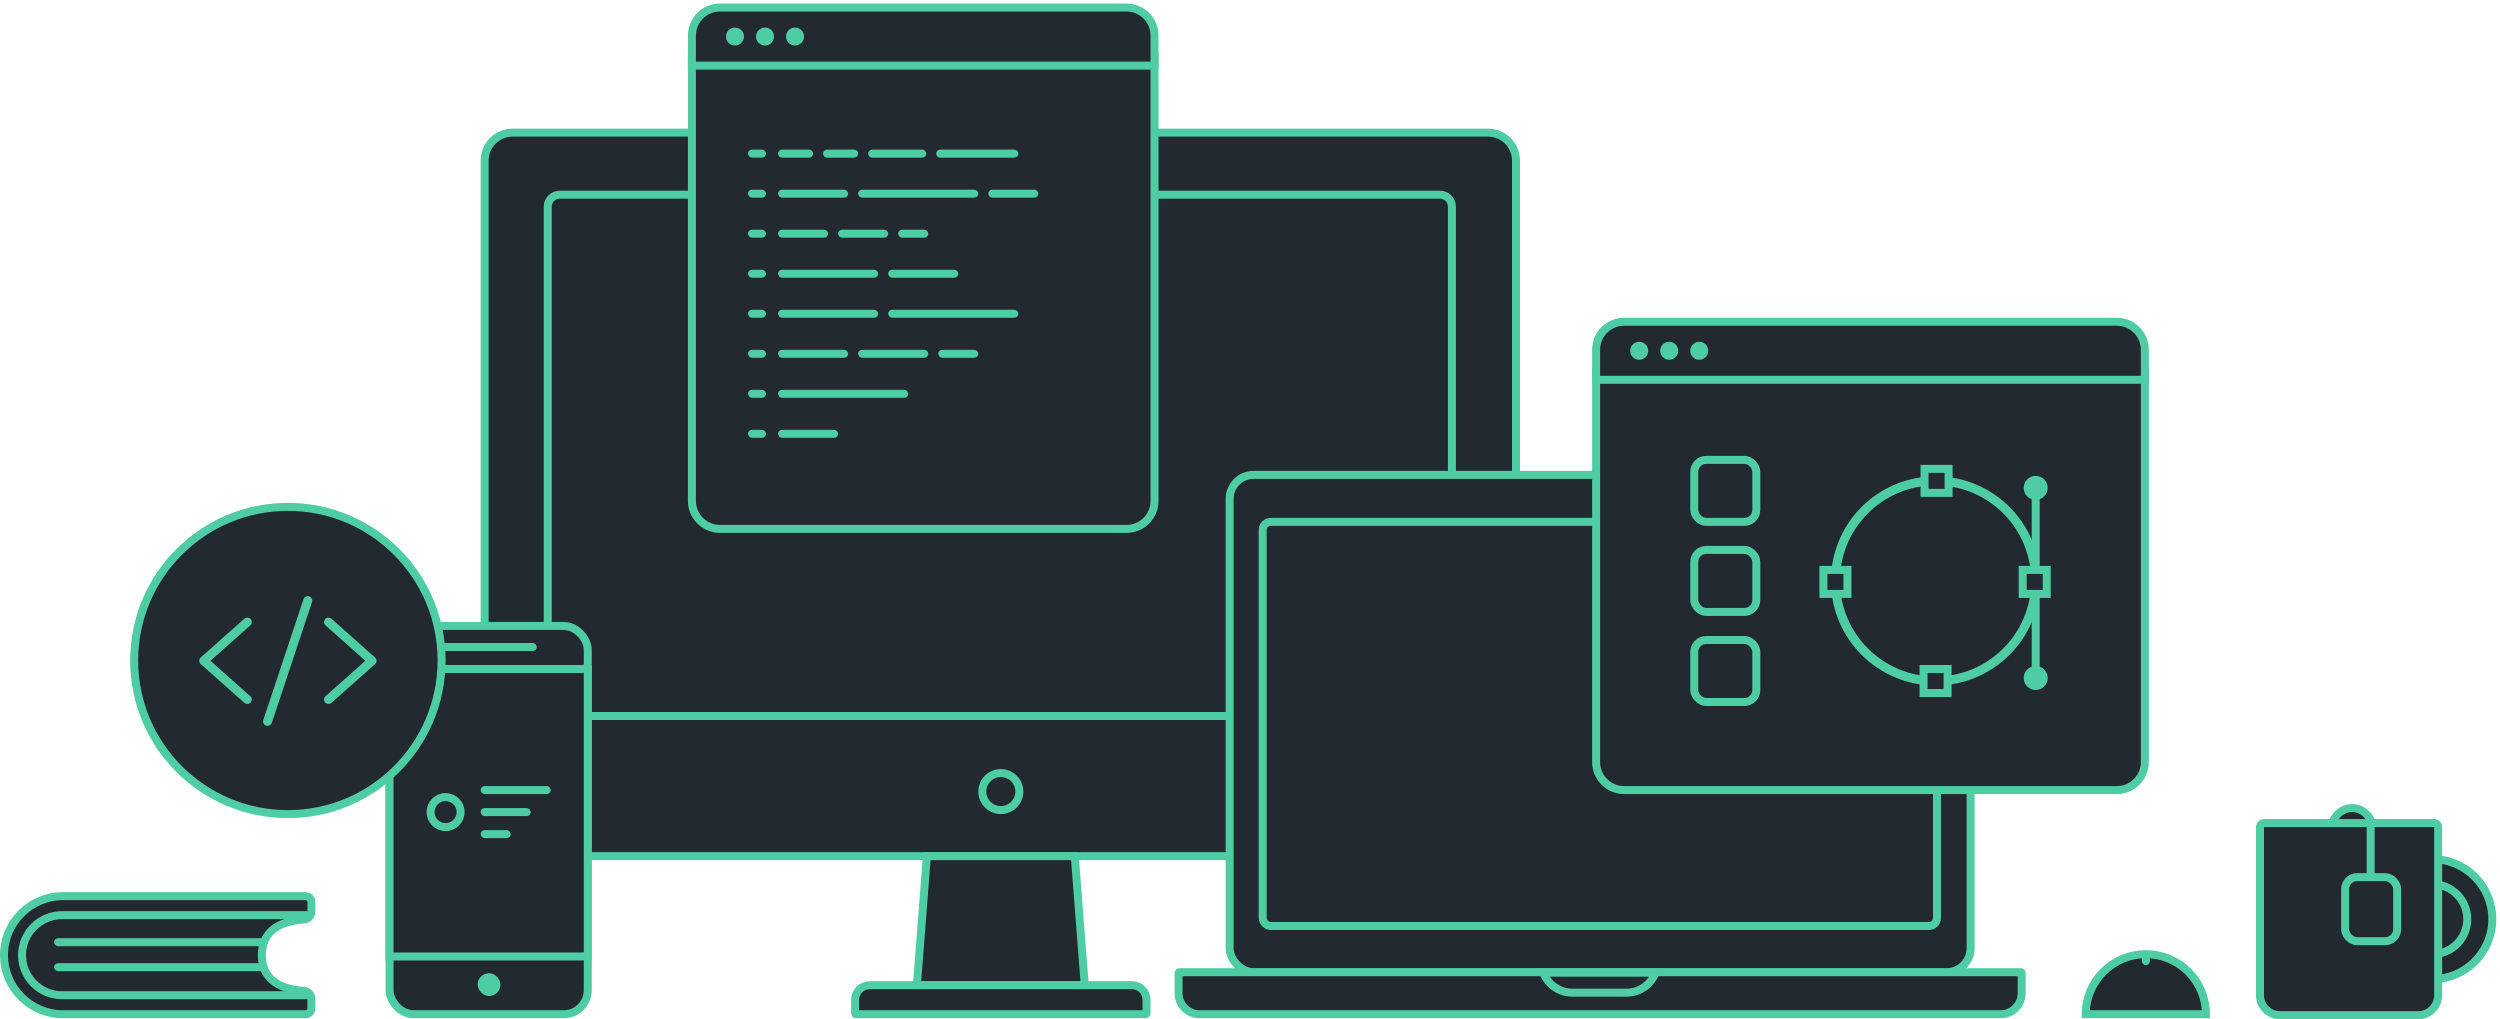 <?xml version="1.0" encoding="UTF-8"?>
<svg width="650px" height="265px" viewBox="0 0 650 265" version="1.1" xmlns="http://www.w3.org/2000/svg" xmlns:xlink="http://www.w3.org/1999/xlink">
    <!-- Generator: Sketch 59 (86127) - https://sketch.com -->
    <title>Group 32</title>
    <desc>Created with Sketch.</desc>
    <g id="Website" stroke="none" stroke-width="1" fill="none" fill-rule="evenodd">
        <g id="Group-32" transform="translate(0, 3)">
            <path d="M126.008,38.765 C126.008,34.738 129.264,31.482 133.298,31.482 L386.872,31.482 C390.899,31.482 394.162,34.74 394.162,38.765 L394.162,212.307 C394.162,216.334 390.906,219.591 386.872,219.591 L133.298,219.591 C129.271,219.591 126.008,216.332 126.008,212.307 L126.008,38.765 Z" id="Case" stroke="#4ecca3" stroke-width="2.081" fill="#232931"></path>
            <path d="M142.41,50.737 C142.41,49.012 143.813,47.613 145.536,47.613 L374.374,47.613 C376.103,47.613 377.5,49.004 377.5,50.737 L377.5,180.042 C377.5,181.766 376.097,183.166 374.374,183.166 L145.536,183.166 C143.807,183.166 142.41,181.774 142.41,180.042 L142.41,50.737 Z" id="Case" stroke="#4ecca3" stroke-width="2.081" fill="#232931"></path>
            <path d="M240.99,219.591 L279.441,219.591 L282.037,253.154 L238.394,253.154 L240.99,219.591 Z" id="Case" stroke="#4ecca3" stroke-width="2.081" fill="#232931"></path>
            <path d="M222.334,253.411 L222.334,256.927 C222.334,259.007 224.024,260.699 226.104,260.699 L294.326,260.699 C296.402,260.699 298.096,259.007 298.096,256.927 L298.096,253.411 C298.096,253.266 297.984,253.154 297.835,253.154 L222.596,253.154 C222.45,253.154 222.334,253.269 222.334,253.411 Z" id="Keyboard" stroke="#4ecca3" stroke-width="2.081" fill="#232931" transform="translate(260.215, 256.927) scale(1, -1) translate(-260.215, -256.927) "></path>
            <ellipse id="Oval-6" stroke="#4ecca3" stroke-width="2.081" cx="260.215" cy="202.809" rx="4.816" ry="4.813"></ellipse>
            <rect id="Case" stroke="#4ecca3" stroke-width="2.081" fill="#232931" x="101.275" y="159.75" width="51.547" height="100.949" rx="6.244"></rect>
            <path d="M101.275,170.937 L152.822,170.937 L152.822,245.687 L101.275,245.687 L101.275,170.937 Z" id="Case" stroke="#4ecca3" stroke-width="2.081" fill="#232931"></path>
            <rect id="Rectangle-11" fill="#4ecca3" x="114.812" y="164.173" width="24.733" height="2.081" rx="1.041"></rect>
            <rect id="Rectangle-11" fill="#4ecca3" x="124.185" y="250.032" width="5.936" height="5.932" rx="2.966"></rect>
            <ellipse id="Oval-6" stroke="#4ecca3" stroke-width="2.081" fill="#232931" cx="115.854" cy="208.143" rx="3.905" ry="3.903"></ellipse>
            <rect id="Rectangle-11" fill="#4ecca3" x="124.966" y="201.378" width="18.224" height="2.081" rx="1.041"></rect>
            <rect id="Rectangle-11" fill="#4ecca3" x="124.966" y="207.102" width="13.017" height="2.081" rx="1.041"></rect>
            <rect id="Rectangle-11" fill="#4ecca3" x="124.966" y="212.826" width="7.81" height="2.081" rx="1.041"></rect>
            <ellipse id="Oval-7" stroke="#4ecca3" stroke-width="2.081" fill="#232931" cx="74.849" cy="168.726" rx="39.964" ry="39.937"></ellipse>
            <rect id="Case" stroke="#4ecca3" stroke-width="2.081" fill="#232931" x="319.705" y="120.463" width="192.654" height="129.309" rx="6.244"></rect>
            <path d="M306.426,250.026 L306.426,255.235 C306.426,258.248 308.874,260.699 311.888,260.699 L520.176,260.699 C523.187,260.699 525.638,258.25 525.638,255.235 L525.638,250.026 C525.638,249.884 525.525,249.772 525.379,249.772 L306.685,249.772 C306.539,249.772 306.426,249.884 306.426,250.026 Z" id="Keyboard" stroke="#4ecca3" stroke-width="2.081" fill="#232931"></path>
            <path d="M430.429,249.889 L401.27,249.888 C402.434,252.961 405.402,255.092 408.808,255.092 L422.891,255.092 C426.297,255.092 429.265,252.962 430.429,249.889 Z" id="Notch" stroke="#4ecca3" stroke-width="2.081" fill="#232931"></path>
            <rect id="Screen" stroke="#4ecca3" stroke-width="2.081" fill="#232931" x="328.295" y="132.691" width="175.32" height="105.073" rx="2.081"></rect>
            <ellipse id="Oval-3" fill="#293347" cx="254.358" cy="49.954" rx="1.302" ry="1.301"></ellipse>
            <path d="M179.899,11.968 L300.178,11.968 L300.178,127.228 C300.178,131.249 296.909,134.512 292.886,134.512 L187.191,134.512 C183.166,134.512 179.899,131.248 179.899,127.228 L179.899,11.968 Z" id="Case" stroke="#4ecca3" stroke-width="2.081" fill="#232931"></path>
            <path d="M179.899,6.238 C179.899,2.22 183.169,-1.041 187.191,-1.041 L292.886,-1.041 C296.913,-1.041 300.178,2.216 300.178,6.238 L300.178,14.05 L179.899,14.05 L179.899,6.238 Z" id="Case" stroke="#4ecca3" stroke-width="2.081" fill="#232931"></path>
            <ellipse id="Oval-5" fill="#4ecca3" cx="191.094" cy="6.504" rx="2.343" ry="2.342"></ellipse>
            <ellipse id="Oval-5" fill="#4ecca3" cx="198.904" cy="6.504" rx="2.343" ry="2.342"></ellipse>
            <ellipse id="Oval-5" fill="#4ecca3" cx="206.714" cy="6.504" rx="2.343" ry="2.342"></ellipse>
            <rect id="Rectangle-11" fill="#4ecca3" x="194.478" y="87.94" width="4.686" height="2.081" rx="1.041"></rect>
            <rect id="Rectangle-11" fill="#4ecca3" x="194.478" y="35.905" width="4.686" height="2.081" rx="1.041"></rect>
            <path d="M203.329,35.905 L210.36,35.905 C210.935,35.905 211.401,36.371 211.401,36.945 C211.401,37.52 210.935,37.986 210.36,37.986 L203.329,37.986 C202.754,37.986 202.288,37.52 202.288,36.945 C202.288,36.371 202.754,35.905 203.329,35.905 Z" id="Rectangle-11" fill="#4ecca3"></path>
            <path d="M215.045,35.905 L222.075,35.905 C222.65,35.905 223.116,36.371 223.116,36.945 C223.116,37.52 222.65,37.986 222.075,37.986 L215.045,37.986 C214.47,37.986 214.004,37.52 214.004,36.945 C214.004,36.371 214.47,35.905 215.045,35.905 Z" id="Rectangle-11" fill="#4ecca3"></path>
            <path d="M226.76,35.905 L239.779,35.905 C240.354,35.905 240.82,36.371 240.82,36.945 C240.82,37.52 240.354,37.986 239.779,37.986 L226.76,37.986 C226.186,37.986 225.72,37.52 225.72,36.945 C225.72,36.371 226.186,35.905 226.76,35.905 Z" id="Rectangle-11" fill="#4ecca3"></path>
            <path d="M244.464,35.905 L263.731,35.905 C264.305,35.905 264.771,36.371 264.771,36.945 C264.771,37.52 264.305,37.986 263.731,37.986 L244.464,37.986 C243.889,37.986 243.423,37.52 243.423,36.945 C243.423,36.371 243.889,35.905 244.464,35.905 Z" id="Rectangle-11" fill="#4ecca3"></path>
            <rect id="Rectangle-11" fill="#4ecca3" x="194.478" y="46.312" width="4.686" height="2.081" rx="1.041"></rect>
            <rect id="Rectangle-11" fill="#4ecca3" x="194.478" y="56.719" width="4.686" height="2.081" rx="1.041"></rect>
            <rect id="Rectangle-11" fill="#4ecca3" x="194.478" y="67.126" width="4.686" height="2.081" rx="1.041"></rect>
            <rect id="Rectangle-11" fill="#4ecca3" x="194.478" y="77.533" width="4.686" height="2.081" rx="1.041"></rect>
            <rect id="Rectangle-11" fill="#4ecca3" x="194.478" y="98.348" width="4.686" height="2.081" rx="1.041"></rect>
            <rect id="Rectangle-11" fill="#4ecca3" x="194.478" y="108.755" width="4.686" height="2.081" rx="1.041"></rect>
            <rect id="Rectangle-11" fill="#4ecca3" x="202.288" y="46.312" width="18.224" height="2.081" rx="1.041"></rect>
            <rect id="Rectangle-11" fill="#4ecca3" x="223.116" y="46.312" width="31.241" height="2.081" rx="1.041"></rect>
            <rect id="Rectangle-11" fill="#4ecca3" x="256.961" y="46.312" width="13.017" height="2.081" rx="1.041"></rect>
            <rect id="Rectangle-11" fill="#4ecca3" x="202.288" y="56.719" width="13.017" height="2.081" rx="1.041"></rect>
            <rect id="Rectangle-11" fill="#4ecca3" x="217.909" y="56.719" width="13.017" height="2.081" rx="1.041"></rect>
            <rect id="Rectangle-11" fill="#4ecca3" x="233.53" y="56.719" width="7.81" height="2.081" rx="1.041"></rect>
            <rect id="Rectangle-11" fill="#4ecca3" x="202.288" y="67.126" width="26.035" height="2.081" rx="1.041"></rect>
            <rect id="Rectangle-11" fill="#4ecca3" x="230.926" y="67.126" width="18.224" height="2.081" rx="1.041"></rect>
            <rect id="Rectangle-11" fill="#4ecca3" x="202.288" y="77.533" width="26.035" height="2.081" rx="1.041"></rect>
            <rect id="Rectangle-11" fill="#4ecca3" x="230.926" y="77.533" width="33.845" height="2.081" rx="1.041"></rect>
            <rect id="Rectangle-11" fill="#4ecca3" x="202.288" y="87.94" width="18.224" height="2.081" rx="1.041"></rect>
            <rect id="Rectangle-11" fill="#4ecca3" x="223.116" y="87.94" width="18.224" height="2.081" rx="1.041"></rect>
            <rect id="Rectangle-11" fill="#4ecca3" x="243.944" y="87.94" width="10.414" height="2.081" rx="1.041"></rect>
            <rect id="Rectangle-11" fill="#4ecca3" x="202.288" y="98.348" width="33.845" height="2.081" rx="1.041"></rect>
            <rect id="Rectangle-11" fill="#4ecca3" x="202.288" y="108.755" width="15.621" height="2.081" rx="1.041"></rect>
            <path d="M414.991,93.664 L557.659,93.664 L557.659,195.143 C557.659,199.163 554.4,202.419 550.374,202.419 L422.277,202.419 C418.256,202.419 414.991,199.157 414.991,195.143 L414.991,93.664 Z" id="Case" stroke="#4ecca3" stroke-width="2.081" fill="#232931"></path>
            <path d="M414.991,87.934 C414.991,83.913 418.251,80.655 422.277,80.655 L550.374,80.655 C554.398,80.655 557.659,83.912 557.659,87.934 L557.659,95.746 L414.991,95.746 L414.991,87.934 Z" id="Case" stroke="#4ecca3" stroke-width="2.081" fill="#232931"></path>
            <ellipse id="Oval-5" fill="#4ecca3" cx="426.186" cy="88.201" rx="2.343" ry="2.342"></ellipse>
            <ellipse id="Oval-5" fill="#4ecca3" cx="433.996" cy="88.201" rx="2.343" ry="2.342"></ellipse>
            <ellipse id="Oval-5" fill="#4ecca3" cx="441.806" cy="88.201" rx="2.343" ry="2.342"></ellipse>
            <ellipse id="Oval-6" stroke="#4ecca3" stroke-width="2.342" fill="#232931" cx="503.248" cy="148.042" rx="26.035" ry="26.018"></ellipse>
            <path d="M500.383,118.902 L500.383,125.146 L506.633,125.146 L506.633,118.902 L500.383,118.902 Z" id="Rectangle-12" stroke="#4ecca3" stroke-width="2.081" fill="#232931"></path>
            <path d="M500.123,170.937 L500.123,177.182 L506.373,177.182 L506.373,170.937 L500.123,170.937 Z" id="Rectangle-12" stroke="#4ecca3" stroke-width="2.081" fill="#232931"></path>
            <path d="M474.089,145.18 L474.089,151.424 L480.338,151.424 L480.338,145.18 L474.089,145.18 Z" id="Rectangle-12" stroke="#4ecca3" stroke-width="2.081" fill="#232931"></path>
            <path d="M525.897,145.18 L525.897,151.424 L532.147,151.424 L532.147,145.18 L525.897,145.18 Z" id="Rectangle-12" stroke="#4ecca3" stroke-width="2.081" fill="#232931"></path>
            <line x1="529.282" y1="124.626" x2="529.282" y2="144.139" id="Line" stroke="#4ecca3" stroke-width="2.081" stroke-linecap="square"></line>
            <line x1="529.282" y1="151.944" x2="529.282" y2="171.458" id="Line" stroke="#4ecca3" stroke-width="2.081" stroke-linecap="square"></line>
            <ellipse id="Oval-5" fill="#4ecca3" cx="529.282" cy="123.845" rx="3.124" ry="3.122"></ellipse>
            <ellipse id="Oval-5" fill="#4ecca3" cx="529.282" cy="173.279" rx="3.124" ry="3.122"></ellipse>
            <g id="Group-60" transform="translate(439.463, 115.519)" fill="#232931" stroke="#4ecca3" stroke-width="2.081">
                <rect id="Rectangle-15" x="1.041" y="1.041" width="16.143" height="16.131" rx="3.122"></rect>
                <rect id="Rectangle-15" x="1.041" y="24.457" width="16.143" height="16.131" rx="3.122"></rect>
                <rect id="Rectangle-15" x="1.041" y="47.873" width="16.143" height="16.131" rx="3.122"></rect>
            </g>
            <ellipse id="Oval-8" stroke="#4ecca3" stroke-width="2.081" fill="#232931" cx="632.379" cy="235.982" rx="15.621" ry="15.611"></ellipse>
            <ellipse id="Oval-8" stroke="#4ecca3" stroke-width="2.081" fill="#232931" cx="632.379" cy="235.982" rx="9.112" ry="9.106"></ellipse>
            <ellipse id="Oval-8" stroke="#4ecca3" stroke-width="2.081" fill="#232931" cx="611.552" cy="212.306" rx="5.207" ry="5.204"></ellipse>
            <path d="M588.64,211.005 C588.065,211.005 587.599,211.471 587.599,212.046 L587.599,255.756 C587.599,258.63 589.929,260.959 592.803,260.959 L628.72,260.959 C631.594,260.959 633.924,258.63 633.924,255.756 L633.924,212.046 C633.924,211.471 633.458,211.005 632.883,211.005 L588.64,211.005 Z" id="Rectangle-16" stroke="#4ecca3" stroke-width="2.081" fill="#232931"></path>
            <rect id="Rectangle-16" stroke="#4ecca3" stroke-width="2.081" fill="#232931" x="609.729" y="225.055" width="13.539" height="16.651" rx="3.122"></rect>
            <line x1="616.368" y1="211.395" x2="616.368" y2="223.233" id="Line-2" stroke="#4ecca3" stroke-width="2.081" stroke-linecap="square"></line>
            <path d="M557.92,260.699 C566.548,260.699 573.541,260.699 573.541,260.699 C573.541,252.078 566.548,245.088 557.92,245.088 C549.293,245.088 542.3,252.078 542.3,260.699 C542.3,260.699 549.293,260.699 557.92,260.699 Z" id="Oval-8" stroke="#4ecca3" stroke-width="2.081" fill="#232931"></path>
            <rect id="Rectangle-11" fill="#4ecca3" x="556.879" y="244.568" width="2.083" height="3.382" rx="1.041"></rect>
            <path d="M16.391,229.998 C7.913,229.998 1.041,236.871 1.041,245.349 C1.041,253.827 7.913,260.699 16.391,260.699 L79.407,260.699 C80.269,260.699 80.968,260 80.968,259.138 L80.968,256.722 C80.968,255.63 80.124,254.723 79.034,254.646 C71.88,254.138 68.081,250.995 68.081,245.349 C68.081,239.702 71.88,236.559 79.034,236.051 C80.124,235.974 80.968,235.067 80.968,233.975 L80.968,231.559 C80.968,230.697 80.269,229.998 79.407,229.998 L16.391,229.998 Z" id="Rectangle-17" stroke="#4ecca3" stroke-width="2.081" fill="#232931"></path>
            <path d="M80.186,255.3 C80.186,255.552 79.982,255.756 79.73,255.756 L79.73,255.756 L72.353,255.756 L16.141,255.756 C10.39,255.756 5.728,251.096 5.728,245.349 C5.728,239.601 10.39,234.941 16.141,234.941 L72.353,234.941 L79.73,234.941 L79.73,234.941 C79.982,234.941 80.186,235.146 80.186,235.397" id="Rectangle-19" stroke="#4ecca3" stroke-width="2.081"></path>
            <rect id="Rectangle-18" fill="#4ecca3" x="14.059" y="240.926" width="54.673" height="2.081" rx="1.041"></rect>
            <rect id="Rectangle-18" fill="#4ecca3" x="14.059" y="247.43" width="54.673" height="2.081" rx="1.041"></rect>
            <path d="M65.127,178.055 C63.849,176.92 62.571,175.785 61.294,174.65 C59.257,172.843 57.227,171.03 55.191,169.223 C54.724,168.812 54.258,168.395 53.797,167.983 C53.797,168.528 53.797,169.078 53.797,169.622 C55.074,168.487 56.352,167.352 57.63,166.217 C59.666,164.41 61.696,162.597 63.732,160.79 C64.199,160.379 64.666,159.962 65.127,159.551 C65.582,159.145 65.576,158.317 65.127,157.912 C64.642,157.466 63.966,157.477 63.475,157.912 C62.198,159.047 60.92,160.182 59.642,161.317 C57.606,163.124 55.576,164.937 53.54,166.744 C53.073,167.155 52.607,167.572 52.146,167.983 C51.696,168.383 51.696,169.223 52.146,169.622 C53.423,170.758 54.701,171.893 55.979,173.028 C58.015,174.835 60.045,176.648 62.081,178.455 C62.548,178.866 63.015,179.283 63.475,179.694 C63.931,180.1 64.683,180.175 65.127,179.694 C65.535,179.254 65.611,178.489 65.127,178.055 L65.127,178.055 Z" id="Shape" fill="#4ecca3" fill-rule="nonzero"></path>
            <path d="M84.583,159.554 C85.86,160.689 87.138,161.824 88.416,162.959 C90.452,164.766 92.482,166.579 94.518,168.386 C94.985,168.797 95.452,169.214 95.912,169.625 C95.912,169.081 95.912,168.531 95.912,167.986 C94.635,169.121 93.357,170.256 92.079,171.392 C90.043,173.199 88.013,175.011 85.977,176.818 C85.51,177.23 85.043,177.647 84.583,178.058 C84.128,178.463 84.133,179.291 84.583,179.697 C85.067,180.143 85.744,180.131 86.234,179.697 C87.511,178.562 88.789,177.427 90.067,176.291 C92.103,174.484 94.133,172.672 96.169,170.865 C96.636,170.453 97.103,170.036 97.563,169.625 C98.013,169.226 98.013,168.386 97.563,167.986 C96.286,166.851 95.008,165.716 93.73,164.581 C91.694,162.774 89.664,160.961 87.628,159.154 C87.161,158.743 86.695,158.326 86.234,157.914 C85.779,157.509 85.026,157.434 84.583,157.914 C84.174,158.355 84.098,159.119 84.583,159.554 L84.583,159.554 Z" id="Shape" fill="#4ecca3" fill-rule="nonzero"></path>
            <path d="M70.694,184.876 C71.044,183.833 71.388,182.791 71.738,181.742 C72.572,179.235 73.407,176.733 74.241,174.225 C75.244,171.202 76.248,168.184 77.257,165.161 C78.126,162.549 78.996,159.937 79.865,157.325 C80.279,156.056 80.746,154.794 81.131,153.508 C81.137,153.491 81.143,153.473 81.148,153.456 C81.341,152.883 80.927,152.164 80.332,152.031 C79.69,151.886 79.101,152.222 78.896,152.842 C78.546,153.885 78.202,154.927 77.852,155.975 C77.018,158.483 76.184,160.985 75.349,163.493 C74.346,166.516 73.342,169.534 72.333,172.557 C71.464,175.169 70.595,177.781 69.725,180.393 C69.311,181.656 68.844,182.918 68.459,184.204 C68.453,184.221 68.448,184.239 68.442,184.256 C68.249,184.829 68.663,185.548 69.259,185.681 C69.9,185.826 70.49,185.49 70.694,184.876 L70.694,184.876 Z" id="Shape" fill="#4ecca3" fill-rule="nonzero"></path>
        </g>
    </g>
</svg>